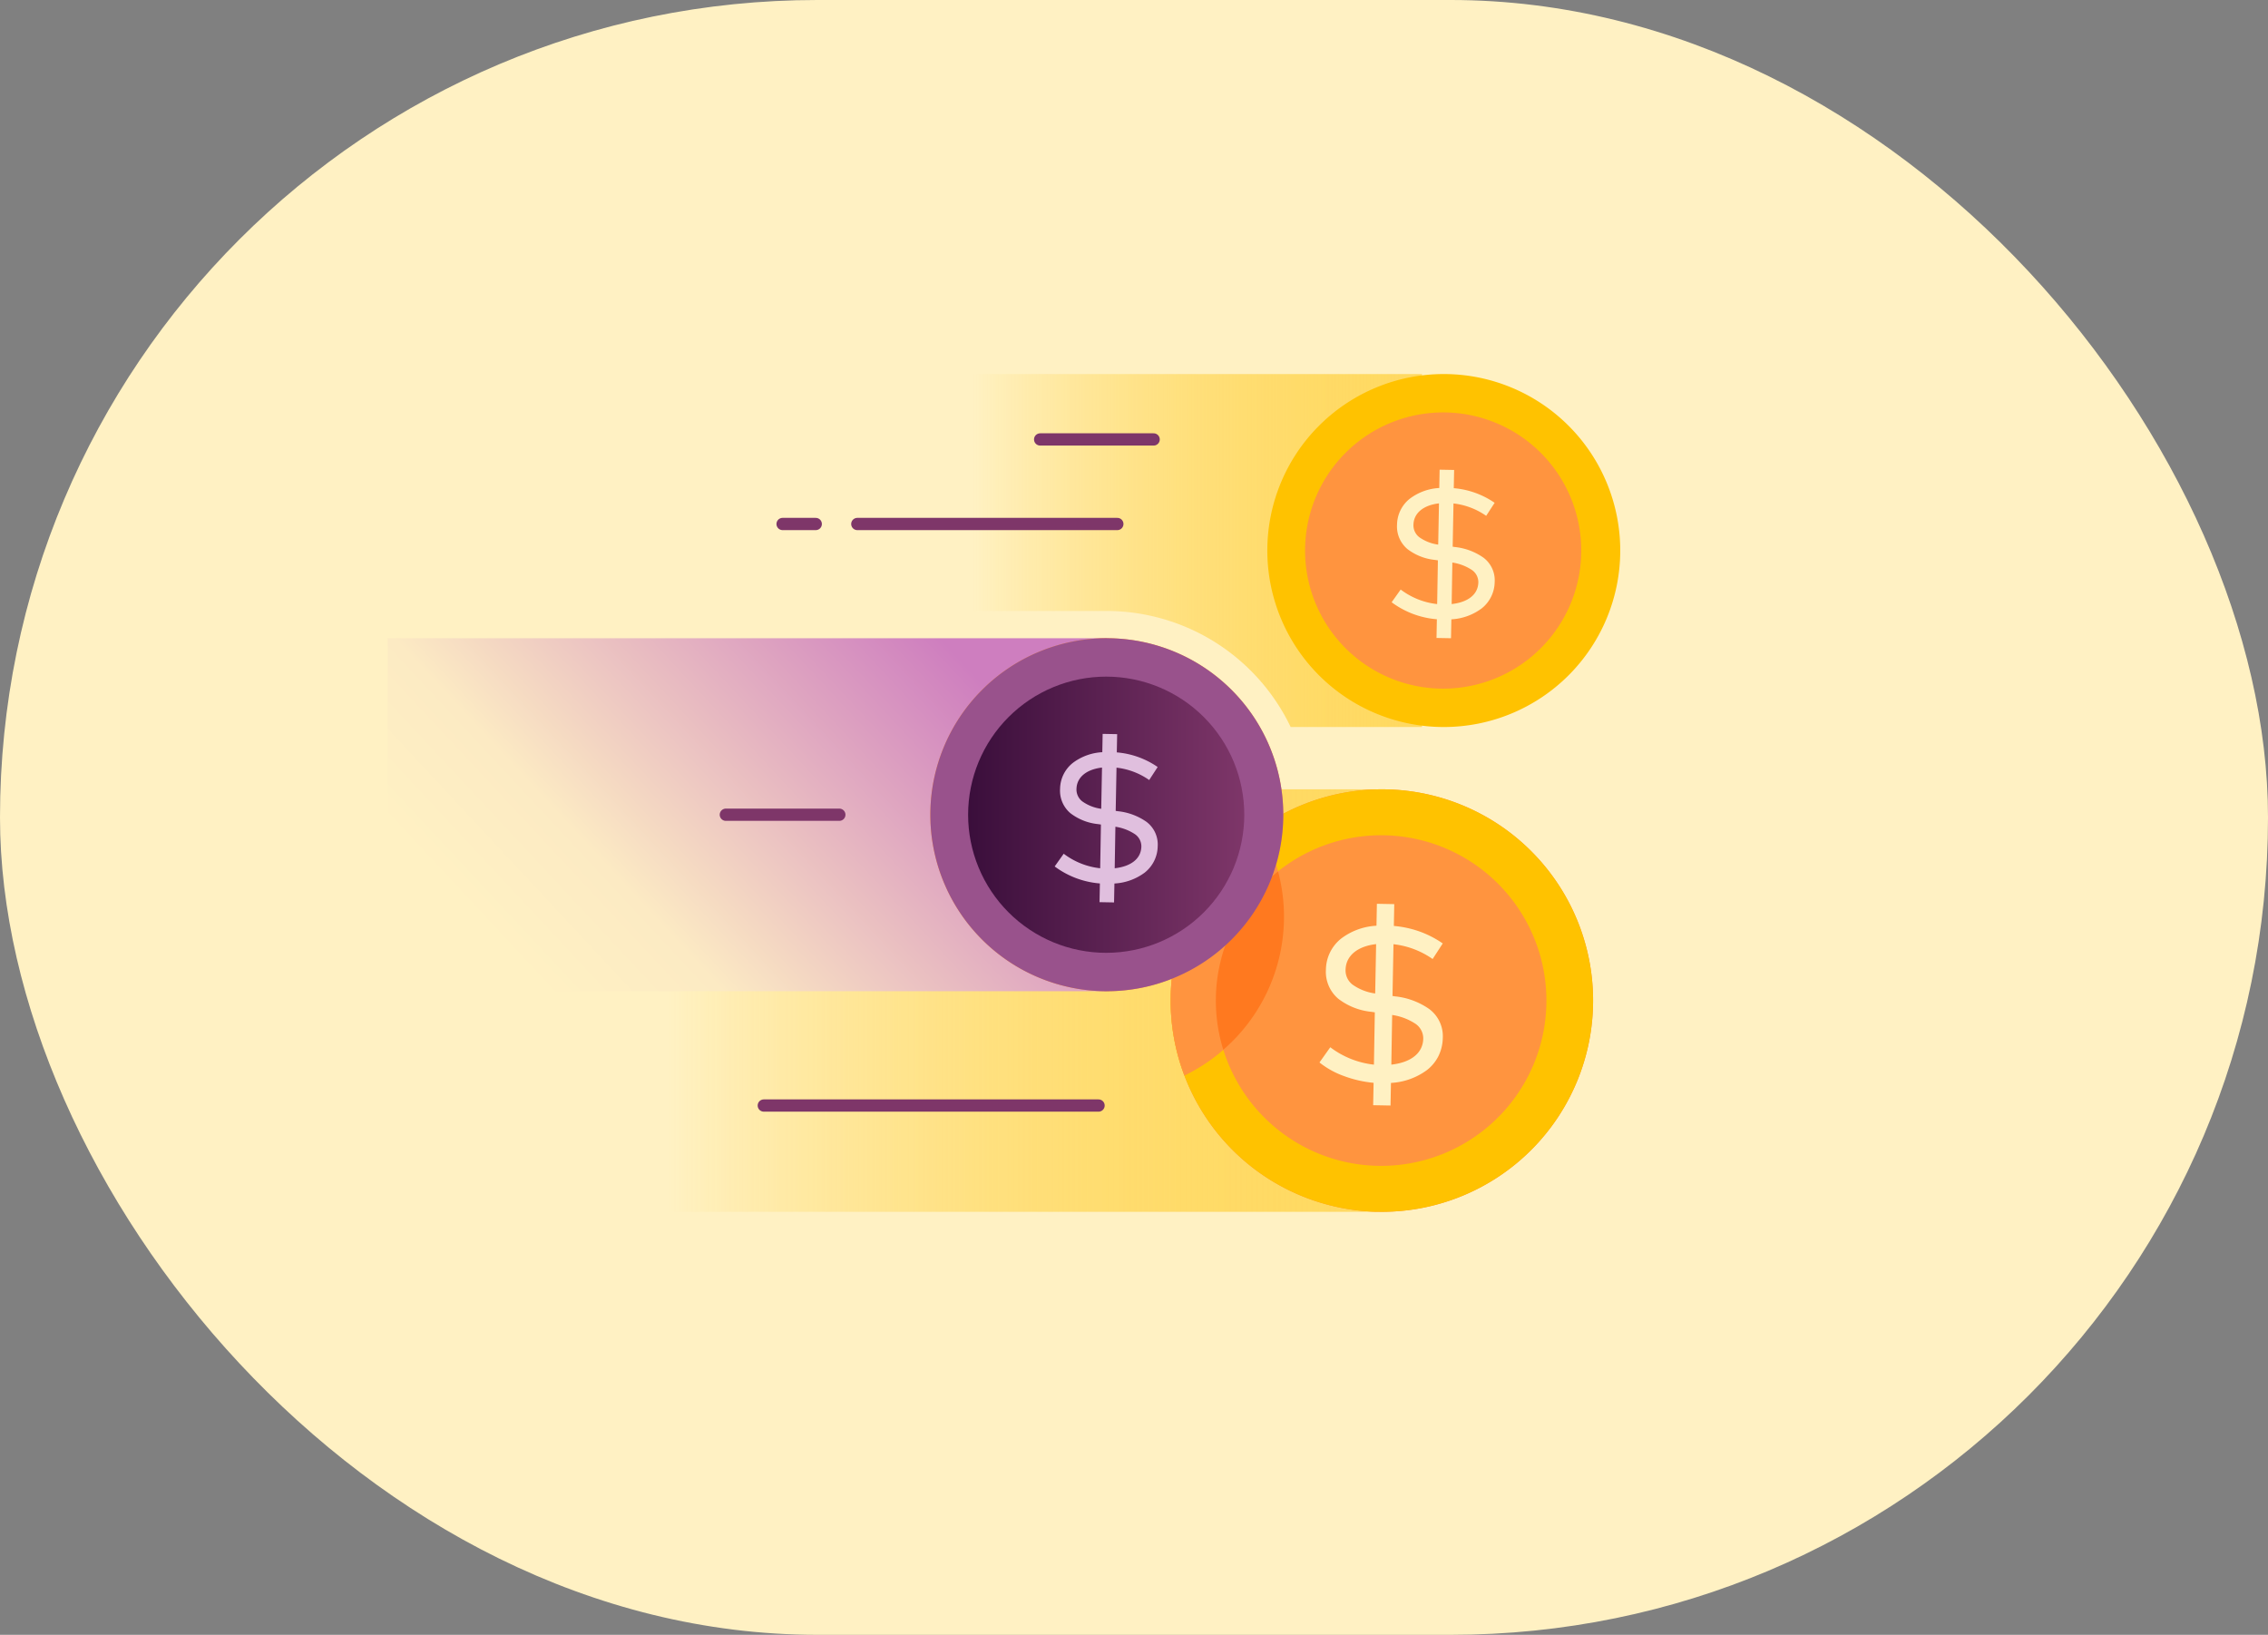 <svg id="Bitmap" xmlns="http://www.w3.org/2000/svg" xmlns:xlink="http://www.w3.org/1999/xlink" width="555" height="400" viewBox="0 0 555 400">
  <rect x="0" y="0" width="555" height="400" fill="#808080" stroke="none"/>
  <defs>
    <clipPath id="clip-path">
      <path id="Clip_2" data-name="Clip 2" d="M0,0V103.375H174.636V0Z" transform="translate(0.629 0.435)" fill="none"/>
    </clipPath>
    <linearGradient id="linear-gradient" x1="0.009" y1="0.5" x2="1" y2="0.5" gradientUnits="objectBoundingBox">
      <stop offset="0" stop-color="#fff1c3"/>
      <stop offset="1" stop-color="#ffc100" stop-opacity="0.498"/>
    </linearGradient>
    <clipPath id="clip-path-2">
      <path id="Clip_5" data-name="Clip 5" d="M0,0V57.971H33.939A49.914,49.914,0,0,1,78.93,86.364h32.136V0Z" transform="translate(0.919 0.084)" fill="none"/>
    </clipPath>
    <linearGradient id="linear-gradient-2" y1="0.5" x2="1" y2="0.5" gradientUnits="objectBoundingBox">
      <stop offset="0.009" stop-color="#fff1c3"/>
      <stop offset="1" stop-color="#ffc100" stop-opacity="0.498"/>
    </linearGradient>
    <linearGradient id="linear-gradient-3" x1="0.162" y1="0.886" x2="1" y2="0.5" gradientUnits="objectBoundingBox">
      <stop offset="0" stop-color="#fff1c3"/>
      <stop offset="0.248" stop-color="#fceac3"/>
      <stop offset="1" stop-color="#ce7ebf"/>
    </linearGradient>
    <clipPath id="clip-path-3">
      <path id="Clip_34" data-name="Clip 34" d="M0,33.79A33.789,33.789,0,0,0,33.79,67.578h0A33.791,33.791,0,0,0,67.581,33.79h0A33.791,33.791,0,0,0,33.79,0h0A33.789,33.789,0,0,0,0,33.79" transform="translate(0.919 1.206)" fill="none"/>
    </clipPath>
    <linearGradient id="linear-gradient-4" y1="0.5" x2="1" y2="0.5" gradientUnits="objectBoundingBox">
      <stop offset="0" stop-color="#3a0e3b"/>
      <stop offset="1" stop-color="#7e3669"/>
    </linearGradient>
  </defs>
  <rect id="Mask" width="555" height="400" rx="200" fill="#fff1c3"/>
  <g id="Group_49" data-name="Group 49" transform="translate(94 91)">
    <g id="Group_3" data-name="Group 3" transform="translate(67.557 101.69)">
      <path id="Clip_2-2" data-name="Clip 2" d="M0,0V103.375H174.636V0Z" transform="translate(0.629 0.435)" fill="none"/>
      <g id="Group_3-2" data-name="Group 3" clip-path="url(#clip-path)">
        <path id="Fill_1" data-name="Fill 1" d="M0,0V103.375H174.636V0Z" transform="translate(0.629 0.435)" fill="url(#linear-gradient)"/>
      </g>
    </g>
    <g id="Group_6" data-name="Group 6" transform="translate(141.987 0.437)">
      <path id="Clip_5-2" data-name="Clip 5" d="M0,0V57.971H33.939A49.914,49.914,0,0,1,78.93,86.364h32.136V0Z" transform="translate(0.919 0.084)" fill="none"/>
      <g id="Group_6-2" data-name="Group 6" clip-path="url(#clip-path-2)">
        <path id="Fill_4" data-name="Fill 4" d="M0,0V57.971H33.939A49.914,49.914,0,0,1,78.93,86.364h32.136V0Z" transform="translate(0.919 0.084)" fill="url(#linear-gradient-2)"/>
      </g>
    </g>
    <g id="Group_21" data-name="Group 21" transform="translate(192.114 0.437)">
      <path id="Fill_7" data-name="Fill 7" d="M103.375,51.687A51.687,51.687,0,1,1,51.688,0a51.686,51.686,0,0,1,51.687,51.687" transform="translate(0.355 101.689)" fill="#ff943f"/>
      <path id="Fill_9" data-name="Fill 9" d="M103.375,51.687A51.687,51.687,0,1,1,51.688,0a51.686,51.686,0,0,1,51.687,51.687" transform="translate(0.355 101.689)" fill="#ffc200"/>
      <path id="Fill_11" data-name="Fill 11" d="M80.889,40.445A40.445,40.445,0,1,1,40.445,0,40.444,40.444,0,0,1,80.889,40.445" transform="translate(11.417 112.931)" fill="#ff943f"/>
      <path id="Fill_13" data-name="Fill 13" d="M17.388,49.362h0l-4.25-.08.107-5.479A28.156,28.156,0,0,1,6,42.151a20.8,20.8,0,0,1-6-3.327L2.643,35.1a21.543,21.543,0,0,0,10.684,4.258l.216-12.8-.863-.127a15.875,15.875,0,0,1-8.063-3.184A8.644,8.644,0,0,1,1.58,16.065,9.87,9.87,0,0,1,5.268,8.54a15.634,15.634,0,0,1,8.681-3.173L14.051,0,18.3.08l-.1,5.34A25.179,25.179,0,0,1,24.824,6.9a24.758,24.758,0,0,1,5.343,2.8l-2.478,3.811a20.8,20.8,0,0,0-9.577-3.622l-.241,12.664.641.1a17.7,17.7,0,0,1,8.375,3.117,8.3,8.3,0,0,1,3.285,7.172,10.435,10.435,0,0,1-1.109,4.424,10.111,10.111,0,0,1-2.726,3.291,16.339,16.339,0,0,1-8.843,3.173l-.106,5.532Zm.4-22.166-.205,12.159c4.846-.542,7.693-2.831,7.81-6.282a4.334,4.334,0,0,0-1.911-3.72A14.118,14.118,0,0,0,17.783,27.2h0ZM13.863,9.868C9.3,10.388,6.507,12.7,6.39,16.045a4.382,4.382,0,0,0,1.687,3.719,12.356,12.356,0,0,0,5.556,2.178Z" transform="translate(36.773 129.698)" fill="#fff1c3"/>
      <path id="Fill_15" data-name="Fill 15" d="M86.364,43.182A43.182,43.182,0,1,1,43.182,0,43.183,43.183,0,0,1,86.364,43.182" transform="translate(24.012 0.083)" fill="#ffc200"/>
      <path id="Fill_17" data-name="Fill 17" d="M67.58,33.79A33.79,33.79,0,1,1,33.79,0,33.789,33.789,0,0,1,67.58,33.79" transform="translate(33.251 9.475)" fill="#ff943f"/>
      <path id="Fill_19" data-name="Fill 19" d="M14.526,41.241h0l-3.549-.067.088-4.578A21.316,21.316,0,0,1,0,32.437l2.209-3.111a17.99,17.99,0,0,0,8.925,3.558l.181-10.7-.723-.106a13.259,13.259,0,0,1-6.736-2.66,7.219,7.219,0,0,1-2.536-6A8.241,8.241,0,0,1,4.4,7.135a13.071,13.071,0,0,1,7.253-2.652L11.737,0l3.55.068L15.2,4.528a20.587,20.587,0,0,1,10,3.579l-2.068,3.185a17.373,17.373,0,0,0-8-3.028l-.2,10.58.535.079a14.784,14.784,0,0,1,7,2.605,6.937,6.937,0,0,1,2.744,5.992A8.386,8.386,0,0,1,22,33.966a13.65,13.65,0,0,1-7.389,2.65l-.088,4.623Zm.329-18.519-.17,10.158c4.048-.451,6.427-2.364,6.526-5.248a3.622,3.622,0,0,0-1.6-3.109A11.8,11.8,0,0,0,14.855,22.721ZM11.581,8.243c-3.809.437-6.143,2.367-6.243,5.162a3.666,3.666,0,0,0,1.411,3.108,10.313,10.313,0,0,0,4.641,1.82Z" transform="translate(54.436 23.482)" fill="#fff1c3"/>
    </g>
    <path id="Fill_22" data-name="Fill 22" d="M0,86.365H176V0H0Z" transform="translate(0.848 65.161)" fill="url(#linear-gradient-3)"/>
    <g id="Group_32" data-name="Group 32" transform="translate(132.873 64.234)">
      <path id="Fill_24" data-name="Fill 24" d="M86.365,43.183A43.183,43.183,0,1,1,43.182,0,43.184,43.184,0,0,1,86.365,43.183" transform="translate(0.792 0.926)" fill="#ff943f"/>
      <path id="Fill_26" data-name="Fill 26" d="M0,42.219A51.527,51.527,0,0,0,3.365,60.567,43.184,43.184,0,0,0,27.735,21.688,42.958,42.958,0,0,0,21.887,0,51.61,51.61,0,0,0,0,42.219" transform="translate(59.596 47.36)" fill="#ff943f"/>
      <path id="Fill_28" data-name="Fill 28" d="M0,31.606A40.465,40.465,0,0,0,1.821,43.645a43.065,43.065,0,0,0,14.853-32.57A43.016,43.016,0,0,0,15.222,0,40.364,40.364,0,0,0,0,31.606" transform="translate(70.658 57.973)" fill="#ff791f"/>
      <path id="Fill_30" data-name="Fill 30" d="M86.365,43.183A43.183,43.183,0,1,1,43.182,0,43.184,43.184,0,0,1,86.365,43.183" transform="translate(0.792 0.926)" fill="#99528c"/>
    </g>
    <g id="Group_35" data-name="Group 35" transform="translate(141.987 73.348)">
      <path id="Clip_34-2" data-name="Clip 34" d="M0,33.79A33.789,33.789,0,0,0,33.79,67.578h0A33.791,33.791,0,0,0,67.581,33.79h0A33.791,33.791,0,0,0,33.79,0h0A33.789,33.789,0,0,0,0,33.79" transform="translate(0.919 1.206)" fill="none"/>
      <g id="Group_35-2" data-name="Group 35" clip-path="url(#clip-path-3)">
        <path id="Fill_33" data-name="Fill 33" d="M0,33.79A33.789,33.789,0,0,0,33.79,67.578h0A33.791,33.791,0,0,0,67.581,33.79h0A33.791,33.791,0,0,0,33.79,0h0A33.789,33.789,0,0,0,0,33.79" transform="translate(0.919 1.206)" fill="url(#linear-gradient-4)"/>
      </g>
    </g>
    <g id="Group_48" data-name="Group 48" transform="translate(82.747 15.627)">
      <path id="Fill_36" data-name="Fill 36" d="M14.526,41.241h0l-3.549-.067.088-4.578A21.316,21.316,0,0,1,0,32.437l2.209-3.111a17.976,17.976,0,0,0,8.927,3.556l.181-10.7-.724-.107a13.256,13.256,0,0,1-6.736-2.66,7.217,7.217,0,0,1-2.536-6A8.239,8.239,0,0,1,4.4,7.135a13.071,13.071,0,0,1,7.253-2.652L11.739,0l3.55.067L15.2,4.528a20.6,20.6,0,0,1,10,3.579l-2.07,3.185a17.373,17.373,0,0,0-8-3.028l-.2,10.58.536.079a14.786,14.786,0,0,1,7,2.6,6.936,6.936,0,0,1,2.743,5.993,8.384,8.384,0,0,1-3.2,6.445,13.649,13.649,0,0,1-7.389,2.65l-.09,4.623Zm.331-18.519-.17,10.158c4.047-.452,6.426-2.365,6.524-5.25a3.62,3.62,0,0,0-1.6-3.107A11.8,11.8,0,0,0,14.857,22.721ZM11.582,8.243c-3.81.437-6.144,2.366-6.244,5.162a3.665,3.665,0,0,0,1.411,3.107,10.327,10.327,0,0,0,4.641,1.82Z" transform="translate(81.343 72.934)" fill="#e0bfde"/>
      <path id="Stroke_38" data-name="Stroke 38" d="M8.114.759H0" transform="translate(14.759 20.822)" fill="none" stroke="#7e3669" stroke-linecap="round" stroke-linejoin="round" stroke-miterlimit="10" stroke-width="3"/>
      <path id="Stroke_40" data-name="Stroke 40" d="M63.629.759H0" transform="translate(33.046 20.822)" fill="none" stroke="#7e3669" stroke-linecap="round" stroke-linejoin="round" stroke-miterlimit="10" stroke-width="3"/>
      <path id="Stroke_42" data-name="Stroke 42" d="M27.772.759H0" transform="translate(77.787 0.133)" fill="none" stroke="#7e3669" stroke-linecap="round" stroke-linejoin="round" stroke-miterlimit="10" stroke-width="3"/>
      <path id="Stroke_44" data-name="Stroke 44" d="M81.917.759H0" transform="translate(10.16 163.111)" fill="none" stroke="#7e3669" stroke-linecap="round" stroke-linejoin="round" stroke-miterlimit="10" stroke-width="3"/>
      <path id="Stroke_46" data-name="Stroke 46" d="M27.772.759H0" transform="translate(0.873 91.957)" fill="none" stroke="#7e3669" stroke-linecap="round" stroke-linejoin="round" stroke-miterlimit="10" stroke-width="3"/>
    </g>
  </g>
</svg>
